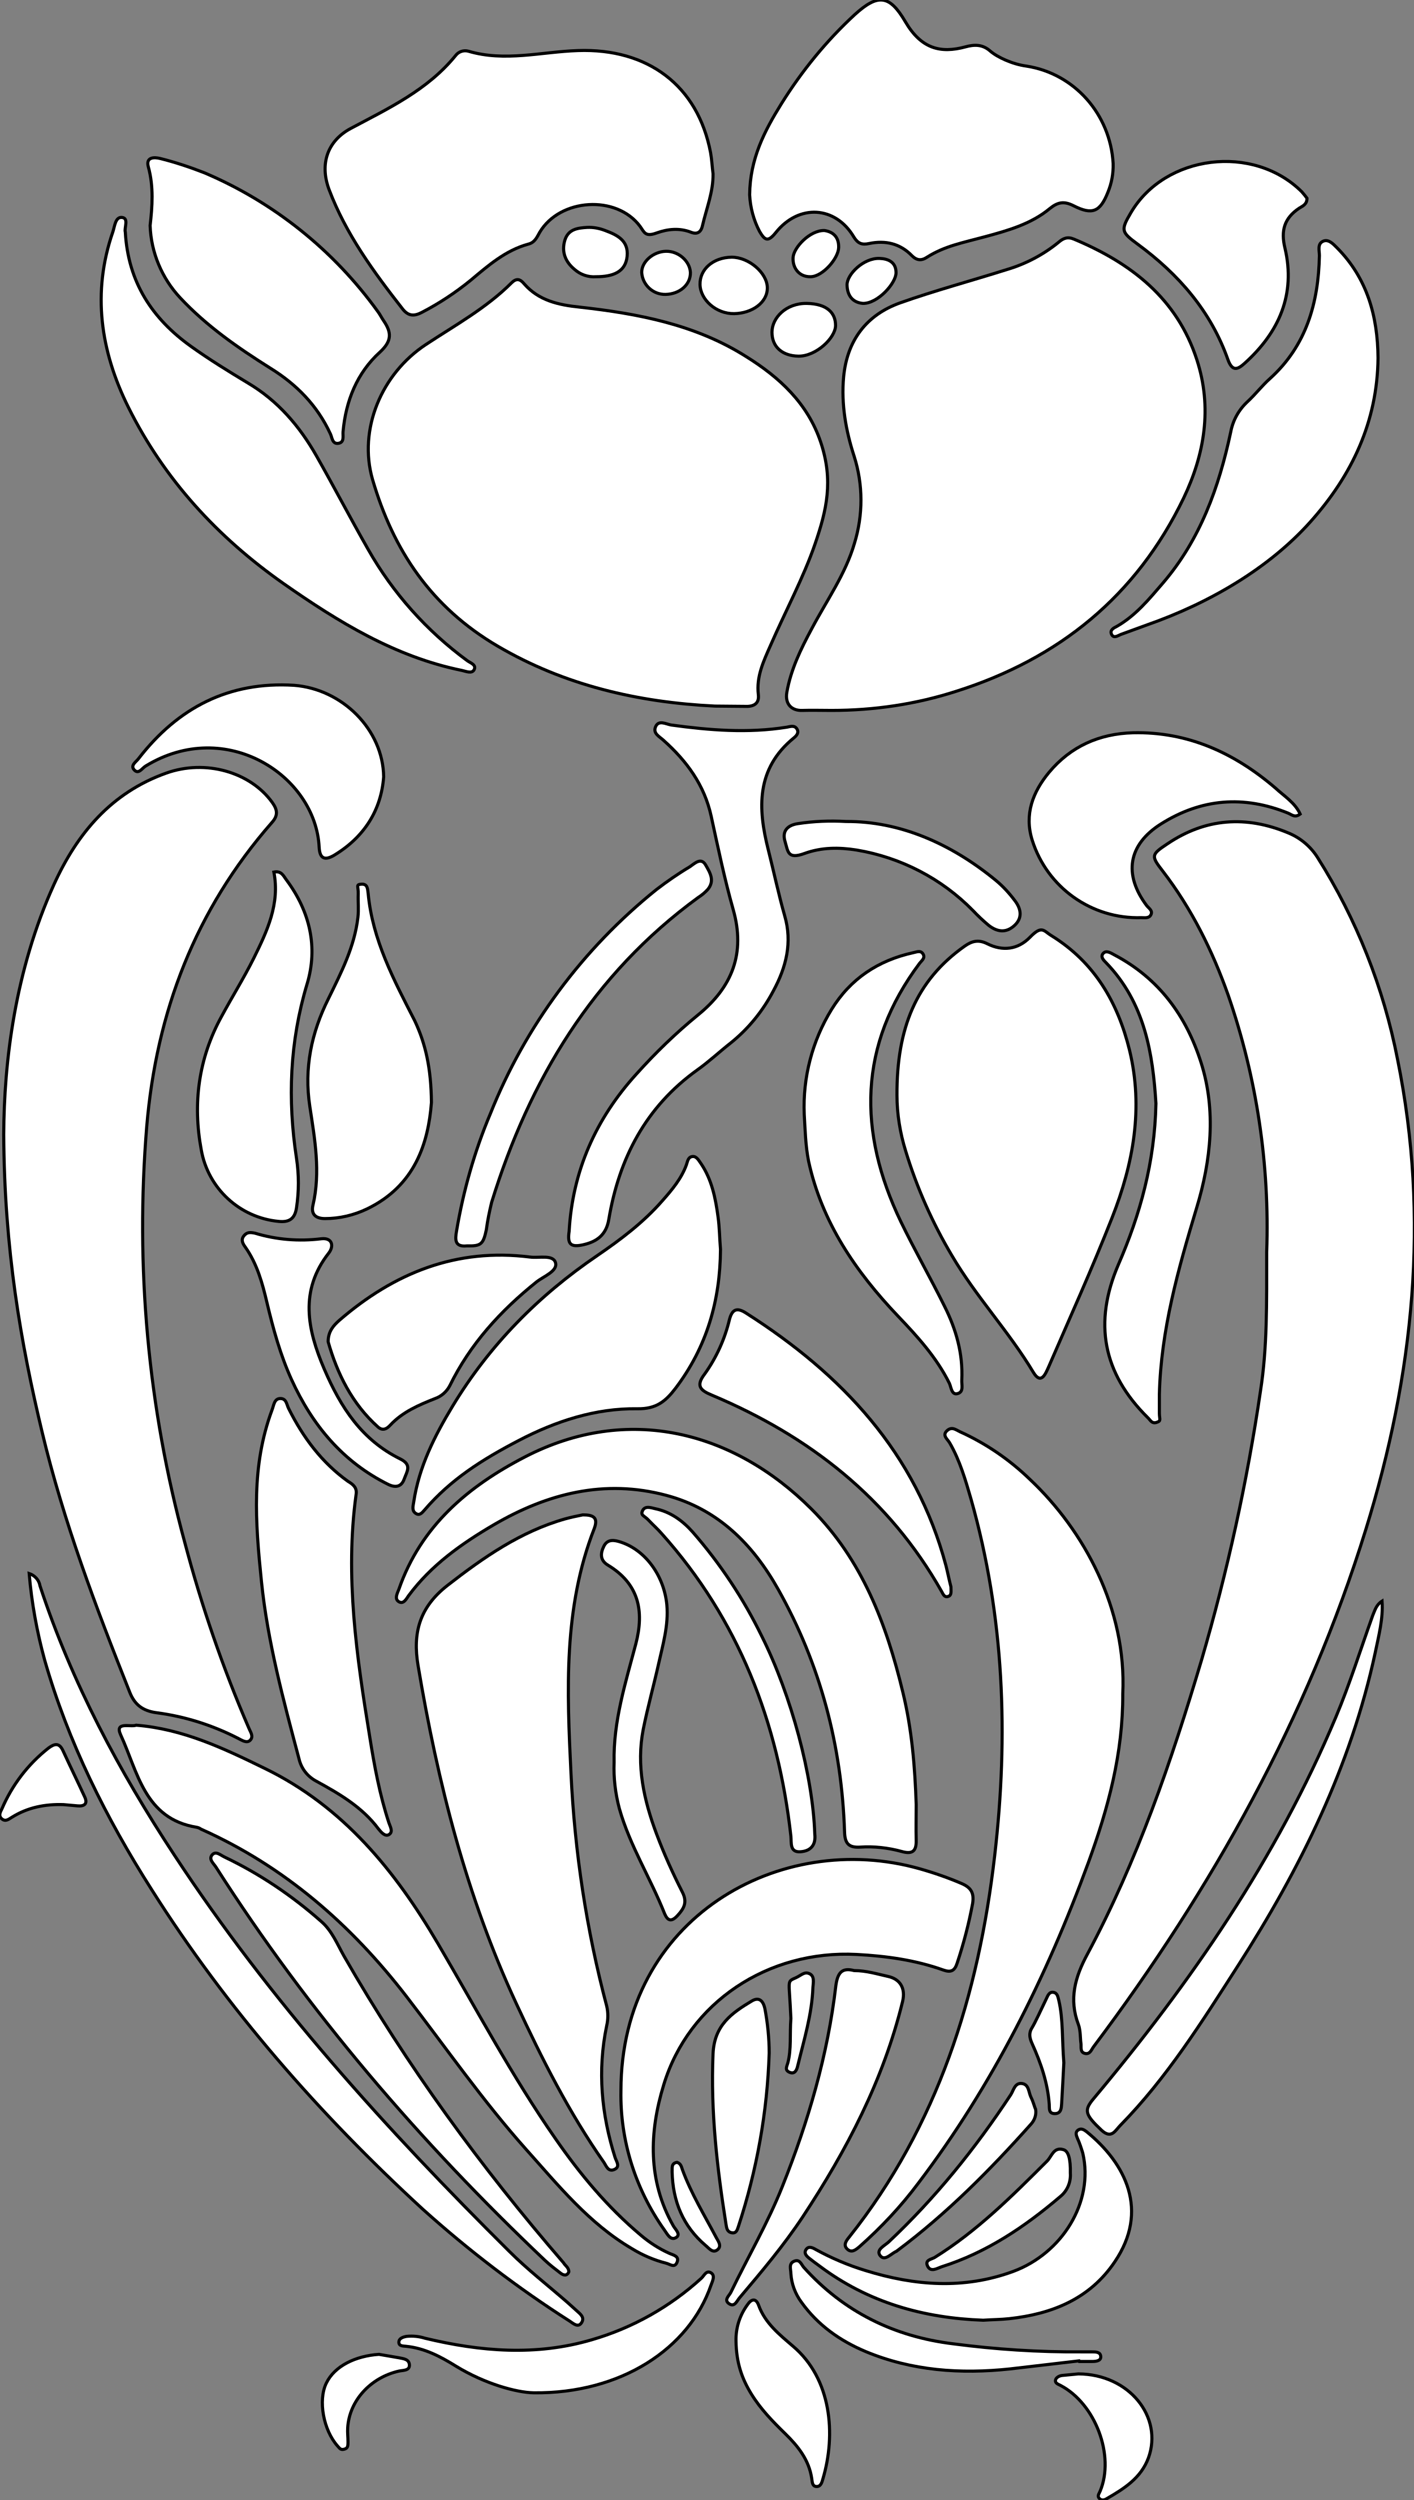 <?xml version="1.0" encoding="utf-8"?>
<!-- Generator: Adobe Illustrator 21.0.0, SVG Export Plug-In . SVG Version: 6.00 Build 0)  -->
<svg version="1.1" id="图层_1" xmlns="http://www.w3.org/2000/svg" xmlns:xlink="http://www.w3.org/1999/xlink" x="0px" y="0px"
	 viewBox="0 0 455.9 805.9" style="enable-background:new 0 0 455.9 805.9;" xml:space="preserve">
<rect x="0" y="0" width="455.9" height="805.9" fill="#808080" stroke="none"/>
<style type="text/css">
	.st0{fill:#FFFFFF;stroke:#000000;stroke-miterlimit:10;}
</style>
<title>Anime10_13_331</title>
<g>
	<path id="X81B540M2Gra6OT4_1_" class="st0" d="M408.4,403.6c1-28.1-3.2-56.2-12.4-82.8c-5.1-14.4-11.8-27.9-21.1-40
		c-3.8-4.9-3.8-5.3,1.5-8.8c12.3-8.3,25.4-9.2,39-3.5c3.9,1.6,7.2,4.4,9.4,7.9c12.6,19.9,21.3,42,25.8,65.1
		c10.4,51.3,5.2,101.7-10.2,151.4c-18.9,61-49.5,115.8-87.7,166.7c-0.8,1-1.2,2.7-2.9,2.3s-1.1-2.2-1.3-3.4s-0.1-4.1-0.8-5.9
		c-3.1-8.2-1.1-15.3,2.9-22.7c16.1-30.1,27.1-62.2,36.8-94.8c8.3-28.4,14.7-57.4,19-86.7C408.6,434.4,408.4,420.3,408.4,403.6z"/>
	<path id="XF37FFFM2Gra4OT19_2_" class="st0" d="M230.5,227.6c-24.8-1.2-48.5-6.7-70-19.3s-33.7-30.9-40.4-53.8
		c-4.6-16,2.8-34,17.3-43.5c9.4-6.2,19.4-11.7,27.5-19.8c1.6-1.6,2.8-1.3,4.1,0.3c4.7,5.4,11.1,6.8,17.9,7.5
		c18.8,2.1,37.3,5.6,53.6,15.9c10.8,6.7,19.9,15.1,24.1,27.6s1.9,22-1.8,32.8s-9.6,21.8-14.4,32.8c-2.2,5-4.6,10-3.9,15.8
		c0.3,2.5-1,3.7-3.5,3.8L230.5,227.6z"/>
	<path id="XF37FFFM2Gra4OT19_1_" class="st0" d="M268.1,229c-3.2,0-6.3-0.1-9.5,0s-5.6-1.9-4.9-5.9c1.3-7.3,4.5-13.9,8-20.4
		c4.8-9.1,10.9-17.6,13.8-27.6c2.8-9.1,2.8-18.9-0.1-28c-2.7-8.3-4.2-16.8-3.4-25.6c1.1-11.7,7.3-20,18.3-23.9s22.9-7.1,34.3-10.7
		c6.1-1.8,11.8-4.8,16.7-8.8c1.5-1.3,2.9-1.9,5-1c18.4,7.7,33.2,19.1,39.6,38.9c5,15.4,2.5,30.4-4.3,44.6
		c-15.2,31.5-40.1,51.7-73.2,62.2C295.4,227,281.8,229,268.1,229z"/>
	<path id="X038203M2Gra5Co14_1_" class="st0" d="M1.2,365.7c0.1-23.4,3.6-52.8,16.2-80.6c7.5-16.5,18.5-29.6,36.2-35.9
		c12.6-4.5,27.1-0.4,34.2,9.5c1.7,2.4,1.9,4.2-0.2,6.5c-24.6,28.1-37.2,61-40.3,98c-3.7,45.1,0.4,90.5,12.3,134.1
		c5.4,20.4,12.3,40.5,20.7,59.9c0.5,1.2,1.5,2.5,0.4,3.7s-2.8,0-4-0.6c-8.2-4.2-17-7-26.1-8.2c-4.6-0.6-7.2-2.6-8.8-6.7
		c-10.9-27.4-21.3-54.9-28.2-83.7S1.4,402.7,1.2,365.7z"/>
	<path id="XF37FFFM2Gra3OT19" class="st0" d="M289.2,353c-0.1-21.4,6.1-36.9,21.8-48c2.4-1.7,4.5-2.2,7.3-0.8
		c5,2.5,9.9,1.9,13.8-2.1s4.4-2,6.9-0.5c13.9,8.6,21.4,21.5,25.2,37c4.5,18.6,1.2,36.5-5.6,53.8s-13.6,32.2-20.5,48.2
		c-1,2.2-2.4,5.9-4.9,1.8c-7.9-13.2-18.5-24.4-26.3-37.7c-6.3-10.6-11.3-21.9-14.9-33.7C290.2,365.2,289.2,359.1,289.2,353z"/>
	<path id="X376600M2Color16_1_" class="st0" d="M187.9,488.3c3.2,0,5.1,0.7,3.7,4.4c-10,25.6-8.8,52.3-7.5,79
		c1.2,25.3,5,50.4,11.5,74.9c0.5,2.1,0.5,4.3,0,6.4c-3,14.4-1.7,28.5,2.7,42.4c0.4,1.3,1.8,3-0.2,3.9s-2.6-1.1-3.4-2.3
		c-11.2-16-20-33.4-28.2-51.1c-16.1-34.7-25.4-71.4-31.7-109c-1.8-10.6,0.5-18.8,9.4-25.8c11.7-9.1,23.6-17.4,38-21.5
		C184,489.1,185.9,488.7,187.9,488.3z"/>
	<path id="XFF00FFM2Gra3Co7_1_" class="st0" d="M229.9,56c0.1,5.8-2.1,11.1-3.4,16.7c-0.4,1.9-1.5,3-3.6,2.2
		c-3.8-1.5-7.6-1.1-11.2,0.2s-3.9-0.1-5.3-2.1c-7.6-10.3-25.9-9.1-32.4,1.9c-0.9,1.6-1.6,3.3-3.7,3.8c-7.3,2-12.9,6.9-18.5,11.6
		c-4.9,4-10.2,7.5-15.8,10.4c-2.5,1.3-4.3,1.2-6.1-1c-9.4-12-18.4-24.3-23.8-38.6c-3.1-8.3-0.5-15.7,7-19.7
		c12.2-6.5,24.8-12.4,33.8-23.5c1-1.3,2.6-1.8,4.1-1.4c11.8,3.5,23.5,0.2,35.3-0.2c22.6-0.8,38.7,11.3,42.8,32.9
		C229.5,51.4,229.6,53.7,229.9,56z"/>
	<path id="X3B5105M2Color17_8_" class="st0" d="M362,546c0.1,19.1-4.7,36.9-11.1,54.4c-13.5,36.9-30.9,71.8-54.8,103.3
		c-5.6,7.5-12,14.3-19,20.5c-1.2,1-2.5,2.1-3.9,0.8s-0.4-2.7,0.6-3.9c28.6-36,41.7-78,46.9-122.9c4.5-38.8,3.1-77.1-7.6-114.9
		c-1.8-6.2-3.6-12.5-6.9-18.2c-0.7-1.2-2.5-2.4-0.9-3.9s2.9-0.3,4.2,0.3c8.4,3.8,16,9,22.6,15.4C349.5,493.3,363.3,518.6,362,546z"
		/>
	<path id="XFF00FFM2Gra3Co7" class="st0" d="M241.7,62.8c0.1-11.6,4.8-20.6,10.2-29.3c6.6-10.6,14.5-20.3,23.7-28.8
		c7.5-6.8,11.2-6.4,16.3,2.3s11.3,10.3,19.4,8.1c2.9-0.8,5.5-0.8,7.9,1.3s7.3,4.3,11.7,4.9c15.6,2.4,27.1,15.6,28,31.4
		c0.1,3.2-0.5,6.4-1.7,9.3c-2.5,6.3-5,7.4-11.1,4.3c-3-1.5-5-1.2-7.6,0.9c-6,5-13.5,7.1-20.9,9.1s-13,3-18.7,6.6
		c-1.8,1.2-3.3,1.1-4.9-0.5c-3.8-3.9-8.5-5-13.8-3.9c-2.3,0.5-3.6,0-4.9-2.1c-5.9-10-17.7-10.8-25.2-1.4c-2.5,3.1-3.5,2.5-5.2-0.4
		C243,71,241.9,66.9,241.7,62.8z"/>
	<path id="X78D111M2Color15_1_" class="st0" d="M295.4,581.7c0,3.8-0.1,7.7,0,11.5s-1.5,4.5-4.7,3.6c-4.4-1.2-8.9-1.7-13.4-1.4
		c-3.6,0.2-4.9-1.1-5-4.9c-0.9-27.8-7.8-54-21.4-78.2c-8.2-14.6-19.5-25.9-36.1-30.3c-19.9-5.3-38.3-0.6-55.6,9.5
		c-10.4,6.1-20.2,13-27.5,22.9c-0.7,1-1.6,2.8-3.1,1.9c-1.5-0.9-0.5-2.7,0-4c7.1-20.4,22.3-33.2,40.7-42.7
		c33.1-17.1,67.2-8.3,92.3,16.8c16.4,16.4,24.2,37.1,29.5,59.1C294,557.4,295,569.5,295.4,581.7z"/>
	<path id="XF37FFFM2Gra4OT19" class="st0" d="M40.4,74.8c0.9,16.2,8.7,27.9,21.1,36.8c6,4.3,12.2,8.1,18.5,11.9
		c9.6,5.7,16.6,13.9,22,23.4s11,20.2,16.7,30.2c8,14.1,18.9,26.3,32,35.9c1,0.7,2.9,1.3,2.2,2.8s-2.6,0.6-4,0.3
		c-21.6-4.4-39.9-15.7-57.5-28c-21.2-14.9-38.4-33.5-50-56.8c-9-18.1-11.8-37-5-56.6c0.6-1.8,0.8-4.9,3-4.6S40,73.5,40.4,74.8z"/>
	<path id="X376600M2Color16" class="st0" d="M232.3,402.7c-0.1,16.5-4.4,31.5-14.5,44.8c-3.2,4.2-6.2,6.7-12.3,6.6
		c-13.5-0.2-26.3,4-38.2,10.2s-22,12.6-30.4,22.4c-0.8,0.9-1.6,2-2.9,1.1s-0.8-2.4-0.6-3.7c1.7-11.3,6.7-21.2,12.5-30.8
		c11.9-19.7,27.7-35.7,46.7-48.6c7.6-5.2,14.9-10.7,21-17.7c3.1-3.5,6.1-7.1,7.7-11.5c0.4-1.1,0.5-2.5,1.9-2.7s2.1,1.3,2.9,2.4
		c3.4,5.1,4.6,11,5.4,17C232,395.7,232,399.2,232.3,402.7z"/>
	<path id="XFFB8B8M2Color20_8_" class="st0" d="M43.9,556.1c15.1,1.2,28.3,7.5,41.6,14c25.2,12.3,41.9,32.9,55.7,56.4
		c12.4,21.1,23.9,42.8,37.9,62.9c7.9,11.4,16.7,22,27.4,31c2.8,2.4,5.9,4.4,9.2,5.9c1.3,0.6,3.4,0.9,2.6,2.9s-2.3,0.6-3.6,0.3
		c-3.9-1-7.6-2.6-11-4.7c-13.8-8.1-23.7-20.4-34.1-32c-13.9-15.6-25.8-32.7-38.5-49.2c-17.9-23.2-39.4-42-66.3-54
		c-0.4-0.3-0.9-0.5-1.4-0.6c-16.8-2.7-19-17.9-24.5-29.8C36.9,554.8,42.1,556.8,43.9,556.1z"/>
	<path id="XFFB8B8M2Color20_7_" class="st0" d="M200.2,673.9c0-55.7,51.4-84.3,96.4-71.5c4.6,1.3,9.2,2.9,13.6,4.8
		c2.9,1.3,3.9,3,3.4,6.3c-1.2,6.5-2.9,13-5,19.3c-0.8,2.5-2,3.1-4.5,2.2c-9-3.2-18.4-4.5-27.9-5c-28.5-1.5-54.1,15.4-62.2,42
		c-4.7,15.3-5.2,30.9,3.1,45.5c0.6,1.1,2.6,2.8,0.8,3.8s-2.8-1.3-3.7-2.5C204.9,705.7,199.9,690,200.2,673.9z"/>
	<path id="XF37FFFM2Gra8OT19_1_" class="st0" d="M444.3,115.4c-0.2,20.5-8.4,37.8-21.8,52.8s-32.6,26.2-52.6,33.2l-8.5,3.1
		c-1,0.4-2.3,1.4-3,0s0.7-2.1,1.7-2.6c6.1-3.5,10.4-8.8,14.8-13.9c12.1-14.1,18.1-30.9,21.9-48.7c0.7-3.8,2.6-7.2,5.4-9.8
		c2.6-2.4,4.7-5.2,7.3-7.5c11.7-10.6,15.6-24.4,15.9-39.6c0-1.6-0.7-3.7,1.1-4.6s3.4,0.9,4.6,2.1
		C440.8,89.7,444.2,101.9,444.3,115.4z"/>
	<path id="XF37FFFM2Gra7OT19" class="st0" d="M48.4,72.7c0.7-6.1,1.2-12.5-0.6-19c-0.8-3.1,1.9-3.1,3.9-2.6
		c4.8,1.2,9.6,2.8,14.2,4.6c22.4,9.5,41.7,25,55.9,44.7c0.7,0.9,1.2,2,1.9,3c2.5,3.7,2.8,6.4-1.2,10.1c-7.4,6.7-11,15.7-11.9,25.7
		c-0.1,1.4,0.5,3.4-1.5,3.7s-2-1.9-2.6-3.1c-4.2-9.1-10.9-15.9-19.3-21.1c-10.5-6.6-20.6-13.6-29.1-22.7
		C52.2,89.7,48.7,81.4,48.4,72.7z"/>
	<path id="XCCFFC7M2Color21_2_" class="st0" d="M114.8,481.8c-3.6,26.3,0.2,52.2,4.4,78c1.5,9.4,3.2,18.7,6.2,27.8
		c0.4,1.2,1.4,2.8,0.1,3.7s-2.6-0.7-3.5-1.8c-5.2-7-12.6-11.3-20.1-15.4c-2.8-1.5-4.8-4.1-5.5-7.2c-5-18.8-10.1-37.6-12.1-57.1
		c-2-19.5-3.3-37.2,3.4-55.3c0.6-1.5,0.7-3.7,2.7-3.7s2,2,2.7,3.3c4.6,9.2,10.6,17.3,19.1,23.4C113.9,478.5,115.2,479.6,114.8,481.8
		z"/>
	<path id="X3B5105M2Color17_7_" class="st0" d="M9.4,507.2c1.8,0.6,3.2,2.1,3.5,4c10.2,31.1,25.5,59.7,43.4,86.9
		c30.8,46.9,68.2,88.2,107.9,127.6c5.9,5.9,12.5,11,18.8,16.5l3,2.7c1.1,1,2.6,2.1,1.5,3.8s-2.6,0.3-3.8-0.5
		c-16.8-10.7-32.6-22.8-47.4-36.1c-33.4-30.7-63.1-64.6-87.4-103c-14.7-23.1-26.9-47.5-34.5-74C11.9,526,10.2,516.6,9.4,507.2z"/>
	<path id="X81B540M2Gra4OT4" class="st0" d="M183.5,396.9c1.1-19.4,8.6-36.3,21.7-50.7c6.1-6.8,12.7-13.2,19.8-19
		c11.1-9,15.4-19.9,11.4-34c-2.8-9.9-4.9-20-7.1-30.1s-7.9-17.8-15.4-24.5c-1.3-1.2-3.5-2.2-2.5-4.4s3.3-0.8,5-0.5
		c12.4,1.7,24.8,2.7,37.3,0.7c1.1-0.2,2.4-0.7,3.2,0.5s0,2.2-1,3c-12.1,9.9-11.6,22.6-8.2,36c1.8,7.1,3.3,14.3,5.3,21.3
		c2.5,8.6,0.5,16.5-3.6,24.1c-3.4,6.5-8,12.2-13.7,16.8c-3.7,2.9-7.1,6.1-10.9,8.8c-16.6,11.9-25.2,28.5-28.5,48.1
		c-0.8,5-3.8,7.2-8.1,8.2S182.9,401,183.5,396.9z"/>
	<path id="XFFB6F5M2Color19_1_" class="st0" d="M139.1,355.4c-1,12.9-5.2,26.8-20.8,34.3c-4.2,2-8.8,3.1-13.5,3.1
		c-2.9,0-4.6-1.3-3.9-4.3c2.5-10.7,0.6-21.3-1-31.8c-1.9-12.4,0.5-23.8,6-34.8c4.1-8.4,8.4-16.7,9.5-26.2c0.3-2.5,0-5,0.1-7.5
		s-0.9-3.1,1.1-3.2s1.9,1.7,2.1,3c1.4,15,8.3,27.9,15,41C137.2,336.4,139,344.3,139.1,355.4z"/>
	<path id="XFF66FFM2Color7_1_" class="st0" d="M259.3,359.2c-0.5-11.9,2.6-23.7,8.8-33.8c6.1-9.9,15-15.8,26.3-18.3
		c1.1-0.2,2.4-0.9,3.2,0.4s-0.4,2.1-1.1,3c-19.8,26.4-19.9,54.4-6.1,83.2c4.5,9.3,9.6,18.2,14.2,27.5c3.7,7.4,5.9,15.2,5.5,23.6
		c-0.1,1.6,0.7,3.8-1.3,4.4s-2.1-2-2.7-3.3c-4.1-8.3-10.3-15.1-16.6-21.7c-13.6-14.3-24.5-30.2-28.8-49.9
		C259.7,369.2,259.6,364.2,259.3,359.2z"/>
	<path id="X81B540M2Gra3OT4_1_" class="st0" d="M419.2,262.4c-1.7,1.3-2.7,0.2-3.9-0.3c-14.3-5.8-28-4.7-41,3.5
		c-10.6,6.7-12.1,16.3-4.6,26.3c0.7,0.9,2,1.6,1.4,2.9s-2,1-3.1,1c-16,0.5-30.4-9.7-35.2-25c-2.6-8.3,0.2-15.5,5.4-21.8
		c7-8.4,16.2-12.5,27.1-12.8c17.7-0.4,32.7,6.5,45.9,17.8C414,256.6,417.5,258.7,419.2,262.4z"/>
	<path id="XFFB6F5M2Color19" class="st0" d="M88.3,281.1c2.5-0.5,3.1,1.3,4.1,2.6c7.5,10.1,10.2,21.6,6.6,33.5
		c-5.6,18.6-6.3,37.2-3.4,56.2c0.8,5.3,0.8,10.6,0,15.9c-0.5,3.4-2.2,4.8-5.8,4.4c-12.5-1.2-22.7-10.6-24.9-23
		c-2.8-15-0.9-29.5,6.5-43c3.4-6.3,7.2-12.4,10.4-18.8C86.1,300.2,90.3,291.4,88.3,281.1z"/>
	<path id="XFF66FFM2Color7" class="st0" d="M372.7,355.7c-1-15.9-3.5-32.4-16.1-45.4c-0.8-0.8-1.9-1.9-0.9-3s2.5-0.1,3.6,0.5
		c14.4,7.6,23.2,19.7,28,34.9s3.2,31.3-1.5,46.7c-5.9,19.6-11.5,39.3-12,60.1c0,2,0,4,0,6s0.7,2.5-0.9,3s-2-0.8-2.9-1.6
		c-14.4-14.3-17.5-30.5-9.4-49.3C367.6,391.5,372.3,374.7,372.7,355.7z"/>
	<path id="XF37FFFM2Gra8OT19" class="st0" d="M421.4,63.9c0,2-1.4,2.5-2.5,3.2c-4.8,3.2-6,7.2-4.6,12.9c3.5,14.9-1.9,27.1-13,37.1
		c-2.3,2.1-4,2.7-5.4-1.2c-5.5-15.6-15.9-27.5-29.1-37.2c-5.3-3.9-5.5-4.5-2.2-10.1c11-18.8,39.5-22.3,55.1-6.8
		C420.3,62.5,420.9,63.2,421.4,63.9z"/>
	<path id="XCCFFC7M2Color21_1_" class="st0" d="M105.8,432.5c0-3.4,1.8-5.3,3.6-6.9c17.7-15.3,37.8-23.4,61.5-20.4
		c2.8,0.4,7.4-0.9,8.2,1.8s-3.8,4.4-6.1,6.2c-11.6,9.3-21.4,20-28,33.5c-1,1.9-2.7,3.4-4.7,4.1c-5.3,2.1-10.5,4.3-14.5,8.6
		c-1.1,1.2-2.4,1.9-3.9,0.6C113.5,452.5,108.7,442.7,105.8,432.5z"/>
	<path id="X81B540M2Gra3OT4" class="st0" d="M123.7,250.4c-0.8,10.7-6.2,19.4-16,25.3c-2.9,1.7-4.6,1.2-4.8-2.6
		c-1.1-23-30-42-55.9-26.2c-1.2,0.7-2.3,2.8-3.7,1.3s0.6-2.6,1.4-3.7c12.7-16.4,29.1-24.9,50.1-23.6
		C110.4,222.1,123.5,235.2,123.7,250.4z"/>
	<path id="X038203M2Gra5Co14" class="st0" d="M183.4,732.3c-0.6,1.5-1.8,1.1-2.7,0.4c-1.7-1.3-3.4-2.6-5-4.1
		c-40.3-38.2-76.2-80-106.1-126.8c-0.8-1.2-2.4-2.5-1.2-3.9s2.7,0.1,4,0.7c11.3,5.4,21.7,12.4,31.1,20.7c3.5,3,5.2,7.3,7.4,11.2
		c20.3,35.4,44.2,68.1,70.8,98.9C182.2,730.3,183.4,730.9,183.4,732.3z"/>
	<path id="XCCFFC7M2Color21" class="st0" d="M306.6,511.5c0,1.5,0.3,2.7-0.9,3.1s-1.6-0.7-2.1-1.6c-17-30.1-42.7-50.1-74.1-63.3
		c-3.6-1.5-5.3-2.9-2.3-6.8c3.8-5.3,6.5-11.3,8-17.6c0.9-3.4,2.5-3.9,5.4-2c30.9,19.7,54.7,45,64.4,81.4
		C305.6,507.1,306.1,509.6,306.6,511.5z"/>
	<path id="X3B5105M2Color17_6_" class="st0" d="M445.6,516.1c0.4,5.7-1.1,11.2-2.2,16.6c-7.9,36.7-24.2,69.7-44.3,101
		c-11.5,17.9-22.8,36-37.9,51.4c-1.6,1.6-2.8,4.5-6,1.6c-5.3-5-5.8-6.4-2.7-10.1C384,639,411.6,599,430.7,553.5
		c4.5-10.7,8-21.9,11.9-32.8C443.3,519.1,443.7,517.3,445.6,516.1z"/>
	<path id="XFFB8B8M2Color20_6_" class="st0" d="M317,747.9c-19.3-0.7-37.1-5.7-52.8-17.5c-1.1-0.8-2.2-1.6-3.2-2.4s-1.9-1.7-1.1-2.9
		s2.1-0.6,3.1,0c5.1,2.8,10.5,5.1,16.1,6.8c15.8,4.9,31.7,6.1,47.5,0.3s26.2-22.4,22.5-38.2c-0.5-1.6-1-3.2-1.7-4.7
		c-0.4-1-0.8-2,0.2-2.7s1.9-0.1,2.7,0.5c12.7,10.3,20.3,25.5,9.1,42c-8.1,12-20.3,16.8-34,18.3C322.7,747.7,319.8,747.7,317,747.9z"
		/>
	<path id="X78D111M2Color15" class="st0" d="M275.4,635.2c3.9,0,7.4,1.1,11,1.9s5.7,3.6,4.6,8.1c-6.2,25.3-18,47.9-32.2,69.4
		c-6.1,9.2-13.2,17.6-20.3,26c-0.9,1-1.6,3.2-3.4,2s-0.1-2.5,0.5-3.6c5.5-11.4,11.9-22.3,16.6-34.1c8.4-21,14.7-42.5,17.3-64.9
		C270.1,635.7,271.6,634.2,275.4,635.2z"/>
	<path id="X66FF00M2Gra8Co13" class="st0" d="M150.5,401.6c-3.9,0.4-3.8-2-3.3-4.8c2.2-13,5.8-25.7,10.9-37.8
		c11.3-28.3,29.8-53.2,53.6-72.3c3.4-2.6,7-5.1,10.7-7.3c1.5-1,3.6-3.2,5.1-0.6s3,5.1,0.7,7.9c-0.9,1-2,1.9-3.1,2.6
		c-34,24.8-54.4,58.8-66.6,98.3c-0.7,2.9-1.3,5.8-1.7,8.8C155.8,401.1,155.1,401.7,150.5,401.6z"/>
	<path id="X038203M2Gra4Co14" class="st0" d="M82.2,397.5c6.9,2.1,14.2,2.7,21.4,1.8c3.6-0.4,4.1,2.4,2.4,4.6
		c-9.5,12.1-6.9,24.7-1.5,37.3s12.2,23,24.6,29.1c3.8,1.9,2.1,4,1.2,6.5c-0.9,2.5-2.8,2.8-5.1,1.7c-14.7-7.3-24.5-19.1-31.2-33.8
		c-3.6-7.9-5.9-16.3-7.9-24.7c-1.5-6.4-3.2-12.6-7-18c-0.8-1.1-1.5-2.3-0.5-3.6S80.7,397.2,82.2,397.5z"/>
	<path id="XFFB8B8M2Color20_5_" class="st0" d="M172.1,771.3c-5.6-0.1-15.8-2.9-25.1-8.6c-5-3.1-10.1-5.8-16.1-6.4
		c-0.9-0.1-2.3,0-2.3-1.3s1.4-1.7,2.5-1.9c2-0.2,4,0,5.9,0.6c17.9,4.3,35.8,5.8,53.8,0.5c13.1-3.8,25.2-10.6,35.3-19.8
		c0.9-0.8,1.6-2.7,3.1-1.8s0.5,2.7,0,4.1C222.2,757,200.3,771.6,172.1,771.3z"/>
	<path id="X3B5105M2Color17_5_" class="st0" d="M198,568.1c-0.3-13.2,3.7-25.7,7-38.2c2.8-10.8,0.9-19.4-9-25.4
		c-2.5-1.5-2.5-3.7-1.3-6.1s3.4-2,5.5-1.3c7.9,2.6,13.9,10.8,14.8,20.2c0.6,6.6-1.3,12.9-2.7,19.2s-3.5,13.9-4.9,20.9
		c-2.3,11.7,0.2,22.9,4.3,33.8c2.4,6.4,5.2,12.6,8.3,18.7c1.7,3.3,0.5,5.3-1.5,7.5s-3.2,1.8-4.2-0.5c-4.5-11.4-11.2-21.9-14.6-33.9
		C198.4,578.1,197.8,573.1,198,568.1z"/>
	<path id="X3B5105M2Color17_4_" class="st0" d="M262.7,591.2c0.4,3.5-1.3,5.5-4.7,5.7s-2.8-2.9-3-5c-4.1-36.7-16.8-69.8-41.7-97.6
		c-1.3-1.5-2.8-2.8-4.2-4.3s-2.7-1.5-1.9-3.1s2.7-0.9,4-0.6c4.9,1,8.8,3.8,12.1,7.5c8.9,10.2,16.4,21.5,22.3,33.6
		C255.1,546.4,262.1,572.5,262.7,591.2z"/>
	<path id="X3B5105M2Color17_3_" class="st0" d="M248,661.8c-0.6,19-4,37.8-9.9,55.8c-0.4,1.2-0.7,2.4-2.2,2.1s-1.6-1.5-1.8-2.6
		c-2.9-18.3-5-36.5-4.2-55.1c0.4-9.2,6-13.1,12.5-17c2.5-1.5,3.7,0.2,4.2,2.4C247.5,652.1,248,657,248,661.8z"/>
	<path id="XFFB8B8M2Color20_4_" class="st0" d="M237.3,754.6c-0.1-4.2,1.2-8.3,3.7-11.7c1.2-1.8,2.7-2.3,3.6,0.2
		c2.1,5.8,6.8,9.5,11.1,13.2c12.4,10.5,13.9,28.4,9.6,42.8c-0.3,1.1-0.7,2.5-2.1,2.4s-1.3-1.6-1.5-2.7c-0.9-5.9-4.4-10.3-8.5-14.3
		s-8-8-11-12.9S237.4,761.6,237.3,754.6z"/>
	<path id="X038203M2Gra1Co14" class="st0" d="M272.8,264.8c17.2-0.1,33.7,7,48.3,19c2.3,1.9,4.3,4.1,6.1,6.5c2,2.6,2.6,5.6-0.2,8.1
		s-5.6,1.9-8.2-0.1c-1.8-1.5-3.5-3.1-5.1-4.8c-10.1-10.3-23.2-17.1-37.5-19.5c-5.7-0.9-11.3-0.9-16.8,1.1s-5.3-0.6-6.3-3.9
		s0.8-5.2,4.1-5.7C262.4,264.7,267.6,264.5,272.8,264.8z"/>
	<path id="X038203M2Gra6Co14" class="st0" d="M347.9,761l-22.3,2.6c-15.9,1.7-31.6,0.6-46.5-5.6c-8.3-3.5-15.4-8.5-20.7-15.9
		c-2-2.7-3.2-5.9-3.4-9.2c0-1.4-0.8-3.2,1-4c1.8-0.8,2.3,0.9,3.1,1.9c12.9,14.4,29.2,22.4,48.2,24.7c13.7,1.8,27.5,2.7,41.3,2.6h3.5
		c1.2,0,2.7,0,2.8,1.5s-1.7,1.6-2.9,1.6h-4L347.9,761z"/>
	<path id="XFFB8B8M2Color20_3_" class="st0" d="M347.7,765.2c16.4,0.1,27.3,13.9,22.6,27c-2.4,6.6-7.9,10-13.6,13.3
		c-0.7,0.4-1.6,0.6-2.3-0.2s0-1.5,0.3-2.3c4.8-11.4-1.5-28.2-12.8-34.1c-0.8-0.4-1.7-0.7-1.6-1.6s1.2-1.5,2.2-1.6L347.7,765.2z"/>
	<path id="X81B540M2Gra6OT4" class="st0" d="M333.9,679.9c0.3,1.7-0.3,3.5-1.5,4.8c-13.2,14.8-27.1,28.8-43,40.7l-0.4,0.3
		c-1.7,0.7-3.7,3.3-5.2,1.4s1.4-3.2,2.7-4.4c15.1-14.2,28-30.2,39.4-47.5c0.9-1.4,1.3-3.9,3.6-3.6s2.1,2.8,2.9,4.4
		S333.5,679.1,333.9,679.9z"/>
	<path id="X3B5105M2Color17_2_" class="st0" d="M345.1,700.5c0.2,2.9-1,5.7-3.2,7.5c-11.5,9.8-23.8,18.1-38.4,22.7
		c-1.4,0.5-3.4,1.8-4.4-0.2s1.1-2.2,2.2-2.8c13.7-8.5,25-19.8,36.3-31.1c1.5-1.5,2.1-4.6,5.2-3.7C344.5,693.3,345.2,696,345.1,700.5
		z"/>
	<path id="XFFB8B8M2Color20_2_" class="st0" d="M20.5,581.7c-6-0.2-11.6,0.9-16.7,4.1c-1,0.6-2,1.5-3.2,0.5s-0.5-2.2,0-3.2
		c3.3-7.7,8.4-14.4,15-19.6c2-1.5,3.5-1.8,4.7,0.8c2.3,5,4.7,9.9,7,14.9c1.1,2.3-0.2,3.1-2.3,2.9L20.5,581.7z"/>
	<path id="XFFB8B8M2Color20_1_" class="st0" d="M122.2,758.9l6.4,1.1c1.4,0.3,3.3,0.4,3.4,2.3c0.1,1.9-2,1.7-3.4,2
		c-9.2,2.1-16,9.6-16.5,18.3c-0.1,1.5,0.1,3,0.1,4.5s-0.1,2.1-1.3,2.4s-1.5-0.5-2.1-1.1c-4.5-5.1-6.3-14.6-3.6-20.2
		S114.7,759.4,122.2,758.9z"/>
	<path id="XFFFF00M1Gra4Co1_5_" class="st0" d="M235.9,82.9c5.5,0,11.4,5,11.5,9.8s-4.9,8.3-10.7,8.4s-10.9-4.5-11-9.4
		S229.9,83,235.9,82.9z"/>
	<path id="XFFFF00M1Gra4Co1_4_" class="st0" d="M257.4,114.8c-5.2-0.1-8.5-3-8.5-7.7s4.6-9.4,11.2-9.3s9.3,3.1,9.3,7.1
		S263.1,114.9,257.4,114.8z"/>
	<path id="XFFB8B8M2Color20" class="st0" d="M343,664.9c-0.2,3.5-0.4,8.3-0.7,13.1c-0.1,1.4-0.1,3.3-2.2,3.3s-1.7-1.7-1.8-3
		c-0.5-6.9-2.7-13.3-5.5-19.5c-0.8-1.8-1.2-3.3-0.1-5.1s3.1-6.2,4.6-9.3c0.5-1,0.9-2.4,2.3-2.2s1.5,1.6,1.8,2.7
		C342.8,651,342.4,657.3,343,664.9z"/>
	<path id="XFFFF00M1Gra4Co1_3_" class="st0" d="M192.2,89.2c-2.6,0.2-5.1-0.7-7-2.4c-2.9-2.4-4.2-5.6-3.1-9.3s4.2-4,7.2-4.2
		c2-0.1,4,0.3,5.8,1c3.8,1.4,7.6,3.2,7.1,8.3S197.6,89.2,192.2,89.2z"/>
	<path id="XFFFF00M1Gra4Co1_2_" class="st0" d="M278.2,97.8c-3.3-0.3-5-2.5-5.1-5.9s5.3-8.8,10.5-8.6c2.8,0.1,5.3,1.2,5.3,4.6
		S283,97.9,278.2,97.8z"/>
	<path id="XFFFF00M1Gra4Co1_1_" class="st0" d="M222.6,87.8c0.1,3.9-3.4,7-8,7.1c-4,0.1-7.4-3-7.7-7c-0.1-3.5,3.7-6.8,7.8-6.9
		S222.4,84.2,222.6,87.8z"/>
	<path id="X3B5105M2Color17_1_" class="st0" d="M255,650.6c-0.1-2.5-0.3-5.6-0.5-8.8s0-3.4,1.9-4.2s2.9-2.2,4.6-1.4s1.2,2.9,1.1,4.4
		c-0.3,8.7-2.9,17-4.9,25.3c-0.3,1.3-0.9,2.8-2.6,2.1s-0.9-1.9-0.6-3C255.2,660.5,254.6,655.9,255,650.6z"/>
	<path id="XFFFF00M1Gra4Co1" class="st0" d="M265.8,74.3c2.7,0.4,4.7,2,4.6,5.5s-5.1,9.3-9,9.4s-5.9-3-5.7-6.2
		S261.1,74.2,265.8,74.3z"/>
	<path id="X3B5105M2Color17" class="st0" d="M218.3,697c1.2,0.4,1.4,1.4,1.7,2.3c2.8,7.7,7.1,14.7,10.9,21.9c0.7,1.3,1.9,2.8,0.4,4
		s-2.7-0.5-3.8-1.4c-7.3-6.2-10.6-14.3-10.8-23.8C216.8,699,216.3,697.3,218.3,697z"/>
</g>
</svg>
